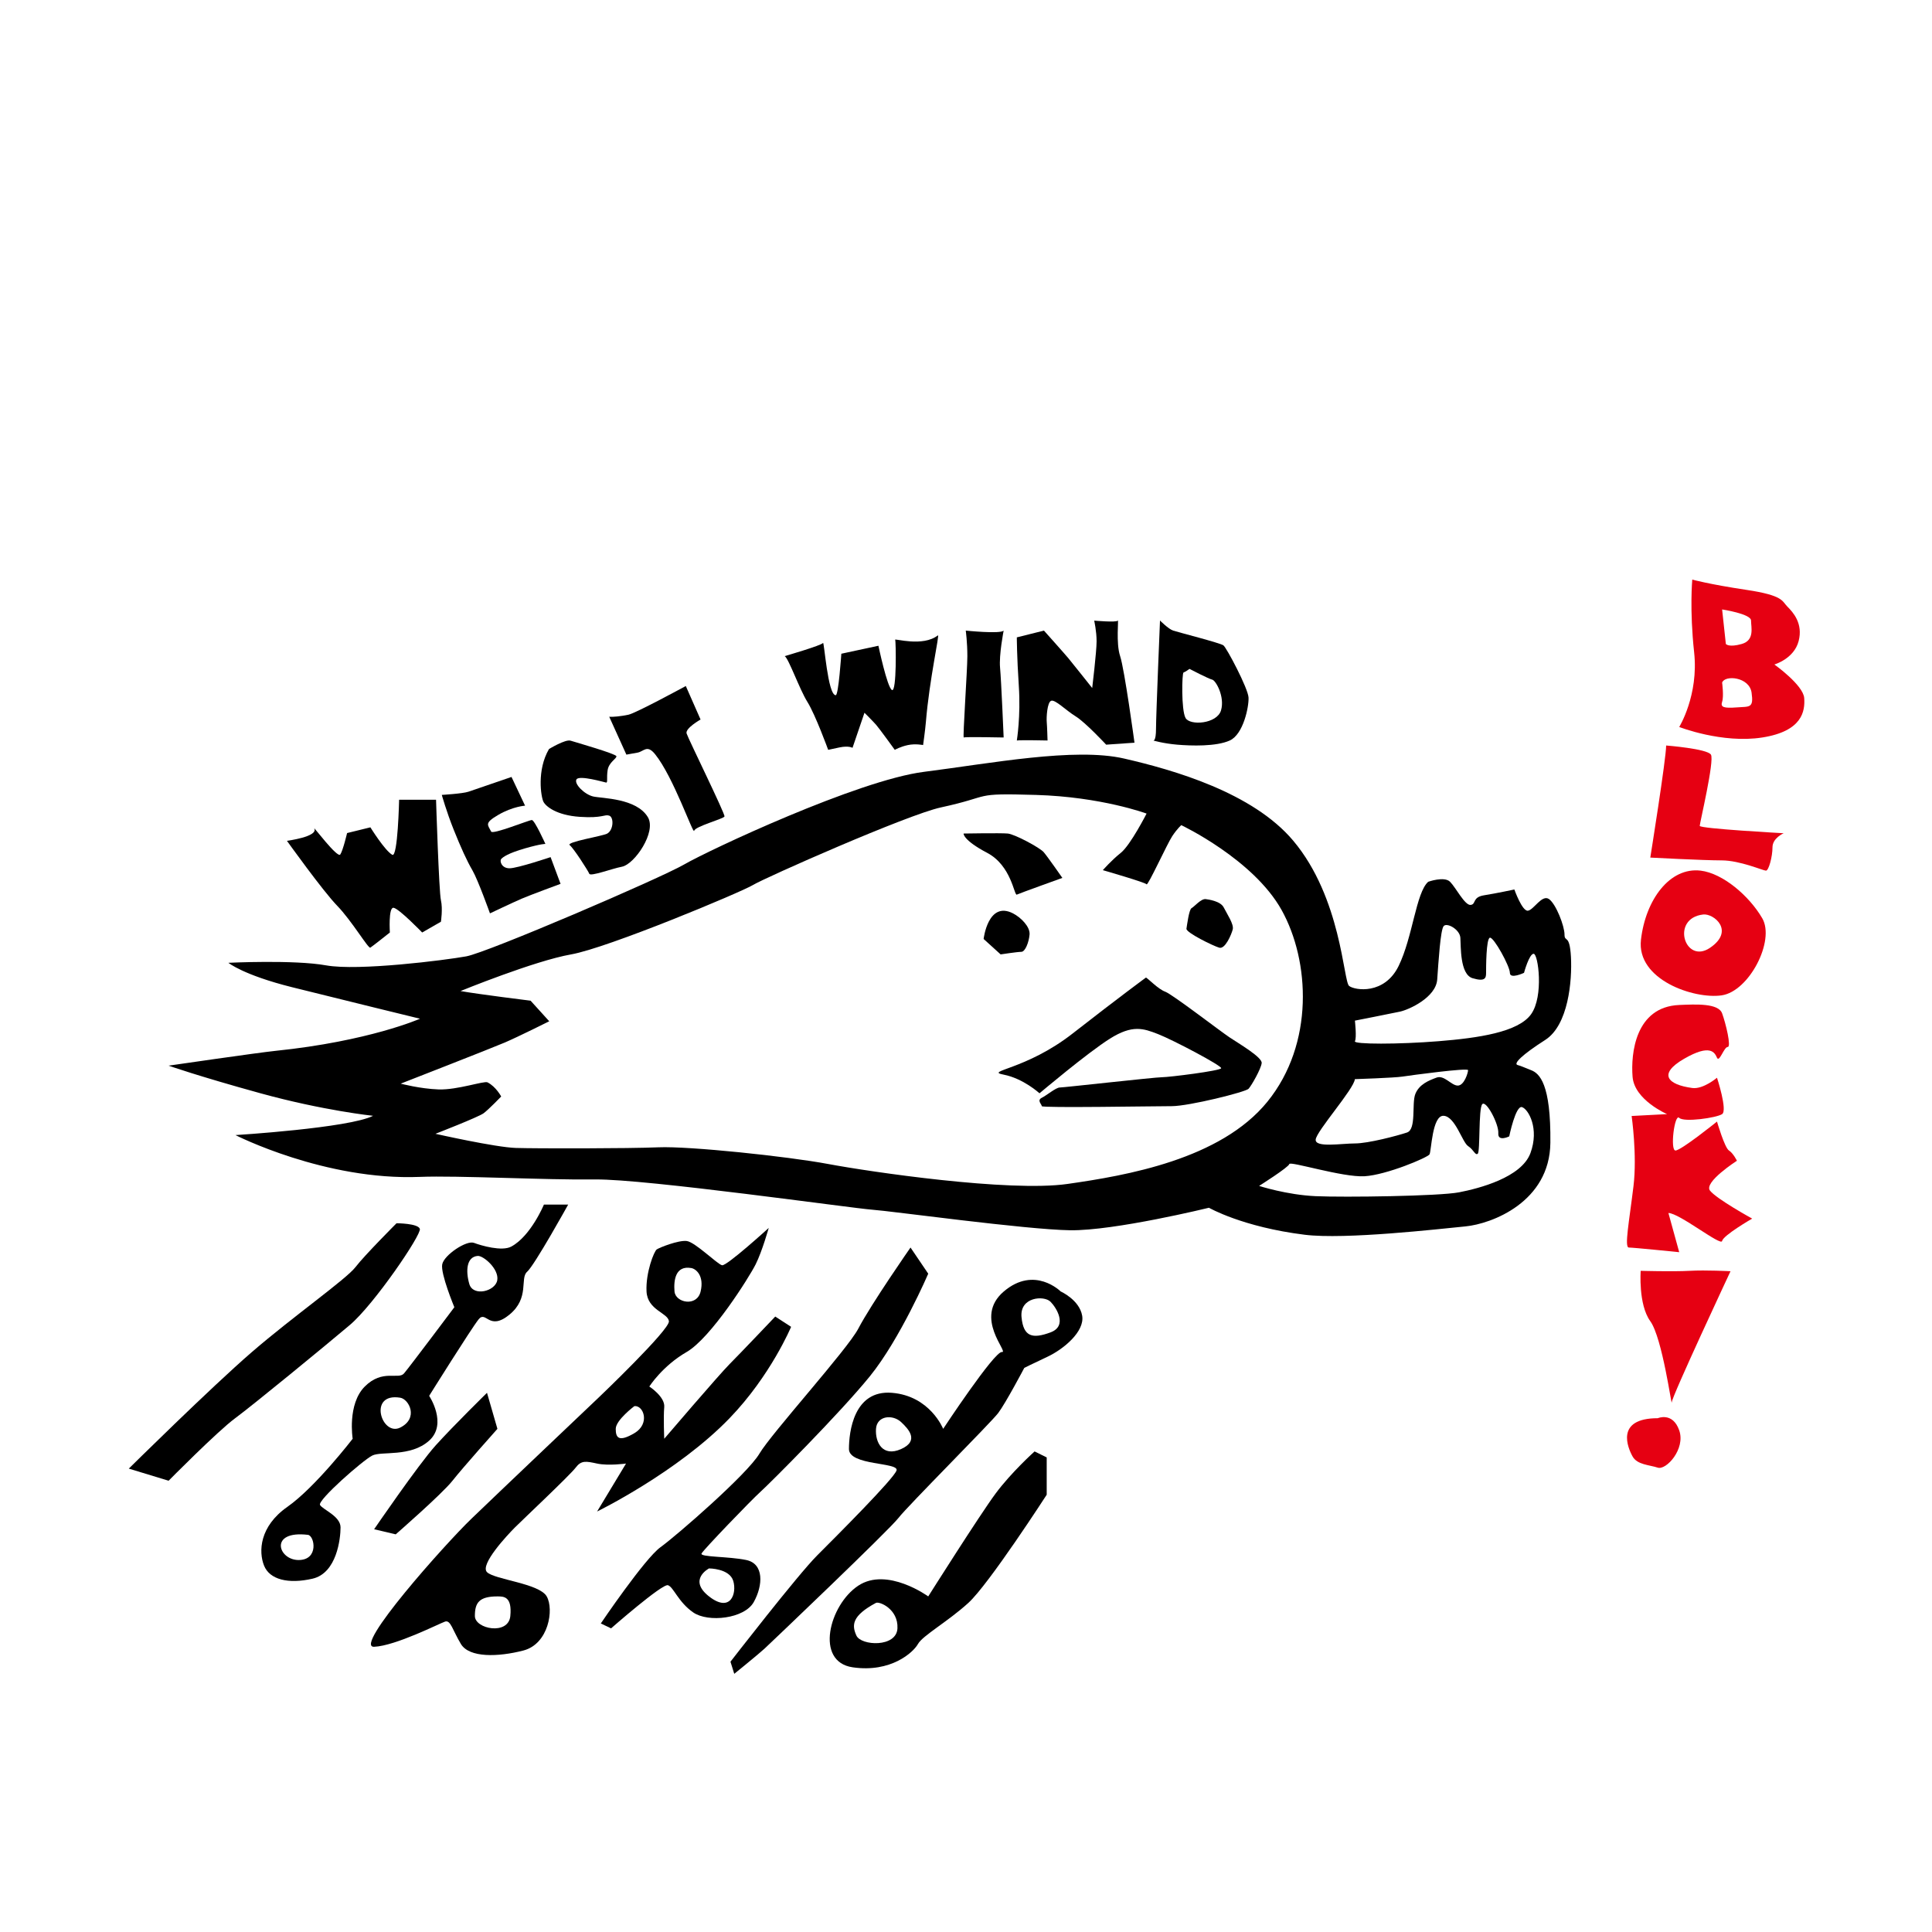 <?xml version="1.0" encoding="utf-8"?>
<svg version="1.1" id="レイヤー_1" xmlns="http://www.w3.org/2000/svg" xmlns:xlink="http://www.w3.org/1999/xlink" x="0px"
	 y="0px" width="200" height="200" viewBox="80 -90 100 300" enable-background="new 0 0 266.548 290.342"
	 xml:space="preserve">
<g>
	<g>
		<g>
			<path d="M24.554,40.561c0,0,4.872-0.63,4.249-1.912c-0.218-0.448,3.61,4.673,4.036,4.036s1.055-3.327,1.055-3.327l3.619-0.889
				c0,0,2.239,3.614,3.399,4.264c0.865,0.484,1.062-8.545,1.062-8.545h5.735c0,0,0.446,14.231,0.756,15.594s0,3.344,0,3.344
				l-2.911,1.672c0,0-3.654-3.778-4.459-3.84s-0.558,3.84-0.558,3.84s-2.725,2.168-3.035,2.354s-2.911-4.211-5.14-6.503
				S24.554,40.561,24.554,40.561z"/>
			<path d="M48.602,33.432c0,0,3.207-0.186,4.136-0.495s6.688-2.292,6.688-2.292l2.106,4.459c0,0-1.92,0.124-4.149,1.424
				s-1.652,1.525-1.115,2.601c0.248,0.496,5.883-1.796,6.317-1.796s2.105,3.716,2.105,3.716s-0.557-0.062-3.158,0.682
				s-3.468,1.362-3.716,1.672s0.062,1.424,1.3,1.424s6.379-1.734,6.379-1.734l1.548,4.149c0,0-4.707,1.734-6.007,2.292
				s-4.955,2.292-4.955,2.292s-1.858-5.202-2.725-6.688s-1.796-3.531-2.911-6.317S48.602,33.432,48.602,33.432z"/>
			<path d="M65.248,26.31c0,0,2.539-1.548,3.344-1.3s7.06,2.043,7.122,2.415s-1.176,0.93-1.362,2.168s0.063,1.982-0.248,1.92
				s-4.149-1.177-4.583-0.496s1.239,2.354,2.601,2.663s6.713,0.242,8.484,3.22c1.363,2.292-2.079,7.306-4.025,7.68
				c-1.61,0.31-4.893,1.567-5.079,1.093s-2.416-3.942-3.035-4.438s5.118-1.399,5.822-1.796c0.991-0.558,1.053-2.54,0.31-2.787
				s-0.991,0.433-4.583,0.186s-5.264-1.61-5.636-2.353S63.328,29.592,65.248,26.31z"/>
			<path d="M74.6,21.294c0.496,0.062,1.796-0.063,2.973-0.31s8.918-4.459,8.918-4.459l2.292,5.202c0,0-2.416,1.363-2.168,2.168
				s6.008,12.51,5.884,12.882s-4.583,1.548-4.707,2.229s-3.22-8.361-6.069-11.891c-1.254-1.554-1.733-0.433-2.725-0.248
				s-1.734,0.31-1.734,0.31L74.6,21.294z"/>
		</g>
		<g>
			<path d="M119.002,9.344c0.124,0.248,0.248,8.175-0.495,7.803s-2.106-6.874-2.106-6.874l-5.759,1.238c0,0-0.434,6.441-0.867,6.441
				c-1.253,0-1.796-8.484-1.982-8.113s-5.945,2.043-5.945,2.043c0.62,0.372,2.292,5.141,3.53,7.122s3.221,7.432,3.221,7.432
				s0.248-0.062,1.734-0.372s2.044,0.062,2.044,0.062l1.858-5.45c0,0,1.301,1.301,1.796,1.858s2.911,3.902,2.911,3.902
				s0.867-0.496,2.043-0.743s2.354,0,2.354,0s0.326-2.294,0.434-3.592c0.557-6.721,2.175-13.687,1.858-13.439
				C123.286,10.494,118.879,9.096,119.002,9.344z"/>
			<path d="M129.963,7.919c0,0,0.248,1.796,0.248,3.963s-0.743,12.758-0.557,12.634s6.193,0,6.193,0s-0.372-8.856-0.558-10.838
				s0.558-5.76,0.558-5.76C135.352,8.477,129.963,7.919,129.963,7.919z"/>
			<path d="M153.56,6.371c-0.186,0.31-3.654,0-3.654,0s0.372,1.61,0.372,3.22s-0.681,7.246-0.681,7.246s-3.097-3.901-3.716-4.645
				s-3.778-4.273-3.778-4.273l-4.211,1.053c0,0,0,2.849,0.31,7.553s-0.31,8.458-0.31,8.458c0.681-0.091,4.769,0,4.769,0
				s-0.062-2.2-0.124-2.881s0.062-3.035,0.681-3.282s2.292,1.486,3.809,2.416s4.738,4.397,4.738,4.397l4.397-0.31
				c0,0-1.548-11.396-2.229-13.439S153.745,6.062,153.56,6.371z"/>
			<path d="M173.873,18.324c-0.062-1.425-3.406-7.741-3.902-8.113s-7.06-2.044-7.803-2.292s-2.044-1.566-2.044-1.566
				s-0.619,14.758-0.619,16.802s-0.434,1.828-0.434,1.828s1.548,0.463,3.716,0.649s6.069,0.31,8.175-0.649
				S173.935,19.749,173.873,18.324z M169.6,20.306c-0.619,2.105-4.831,2.416-5.512,1.177s-0.557-6.998-0.31-7.06
				s0.929-0.558,0.929-0.558s2.973,1.549,3.53,1.672S170.219,18.2,169.6,20.306z"/>
		</g>
	</g>
	<path d="M129.624,39.43c0,0,5.754-0.1,6.852,0s4.992,2.196,5.591,2.895s2.896,3.994,2.896,3.994s-6.655,2.396-7.072,2.596
		s-0.816-4.493-4.61-6.49S129.624,39.43,129.624,39.43z"/>
	<g>
		<path d="M217.746,76.173c-1.298-0.5-1.398-0.599-2.097-0.798s0.699-1.598,4.293-3.894s4.193-9.186,3.994-12.88
			s-0.999-2.196-0.999-3.494s-1.298-4.693-2.396-5.491s-2.396,1.697-3.294,1.797s-2.097-3.295-2.097-3.295s-2.796,0.599-4.693,0.899
			s-1.198,1.397-2.097,1.498s-2.296-2.696-3.195-3.594s-3.395,0-3.395,0c-1.897,1.697-2.396,8.586-4.593,13.079
			s-6.79,3.794-7.688,3.095s-1.198-13.678-8.687-22.565c-6.292-7.467-18.571-10.982-26.259-12.746s-20.767,0.765-31.051,2.063
			S90.046,42.028,86.252,44.225S55.7,57.903,52.406,58.502S35.63,60.8,30.639,59.902s-15.176-0.399-15.176-0.399
			s2.3,1.893,9.888,3.79s19.869,4.893,19.869,4.893s-7.888,3.494-22.464,4.992C20.053,73.455,6.18,75.474,6.18,75.474
			s4.493,1.597,14.278,4.293s17.472,3.495,17.472,3.495c-3.694,1.897-21.366,2.995-21.366,2.995s13.878,7.089,28.655,6.49
			c5.787-0.235,19.469,0.499,27.217,0.399s40.076,4.494,42.972,4.693s23.862,3.095,30.751,3.195s21.566-3.494,21.566-3.494
			s5.192,2.995,14.876,4.193c6.281,0.777,20.867-0.898,24.96-1.298s13.08-3.794,13.179-12.979S219.044,76.673,217.746,76.173z
			 M190.39,68.484c0,0,5.591-1.098,6.989-1.397s5.591-2.197,5.791-4.992s0.499-7.688,0.998-8.287s2.497,0.5,2.596,1.797
			s-0.1,5.691,1.897,6.29s2.097-0.068,2.097-0.833s0-5.357,0.599-5.457s3.095,4.424,3.095,5.457s2.196,0,2.196,0
			s0.798-2.961,1.498-2.961s1.597,6.59-0.399,9.385s-8.187,3.694-14.377,4.193s-13.279,0.5-12.979,0S190.39,68.484,190.39,68.484z
			 M190.381,77.57c0,0,6.1-0.2,7.397-0.399s10.184-1.398,10.184-0.999s-0.599,2.396-1.598,2.396s-2.097-1.679-3.295-1.239
			s-2.696,1.039-3.295,2.537s0.2,5.491-1.298,5.99s-6.009,1.697-8.096,1.697s-6.181,0.7-6.081-0.599S190.272,79.067,190.381,77.57z
			 M145.76,93.843c-9.086,1.298-30.752-1.896-37.142-3.094s-21.666-2.796-26.358-2.596s-18.97,0.2-22.165,0.1
			s-12.48-2.197-12.48-2.197s6.689-2.596,7.488-3.195s2.721-2.596,2.721-2.596s-0.8-1.521-2.122-2.197
			c-0.523-0.267-4.692,1.199-7.588,1.099s-5.891-0.899-5.891-0.899s14.078-5.491,16.174-6.39s6.889-3.295,6.889-3.295l-2.896-3.195
			c0,0-8.085-0.999-10.882-1.498c0,0,11.482-4.692,17.173-5.691s26.458-9.684,28.255-10.783s23.944-10.908,29.154-12.037
			c8.292-1.797,4.592-2.241,14.776-1.942s17.173,2.896,17.173,2.896s-2.496,4.892-3.994,6.09s-2.795,2.696-2.795,2.696
			s6.589,1.896,6.789,2.196s3.195-6.291,3.994-7.488s1.398-1.697,1.398-1.697s11.183,5.292,15.576,13.179s5.092,20.767-2.197,29.753
			S154.846,92.545,145.76,93.843z M217.647,89.052c-1.398,3.794-7.987,5.491-11.083,6.09s-17.776,0.799-22.267,0.599
			s-8.784-1.593-8.784-1.593s4.593-2.899,4.693-3.399c0.098-0.489,8.287,2.097,11.682,1.897s9.785-2.895,10.084-3.395
			s0.399-6.091,2.196-5.991s2.895,4.112,3.794,4.702s1.098,1.488,1.498,1.189s0.1-6.989,0.699-7.688s2.596,3.095,2.496,4.493
			s1.697,0.499,1.697,0.499s0.998-4.886,1.997-4.54S219.045,85.258,217.647,89.052z"/>
		<path d="M137.293,51.826c1.23,0.629,2.678,2.081,2.578,3.279s-0.675,2.696-1.286,2.696s-3.207,0.399-3.207,0.399l-2.642-2.396
			C132.735,55.804,133.417,49.845,137.293,51.826z"/>
		<path d="M167.227,49.614c0.396,0.055,2.297,0.299,2.796,1.298s1.597,2.597,1.397,3.395s-1.174,3.107-2.084,2.852
			s-5.204-2.353-5.104-2.952s0.399-2.995,0.799-3.195S166.501,49.514,167.227,49.614z"/>
		<path d="M157.942,61.794c0.399,0.2,1.896,1.797,2.995,2.197s8.487,6.09,9.984,7.089s5.092,3.095,4.992,3.994
			s-1.579,3.495-2.038,3.994s-9.245,2.696-11.94,2.696s-20.168,0.3-20.168,0s-0.799-0.898,0-1.298s2.196-1.598,2.795-1.598
			s14.777-1.598,15.875-1.598s9.086-0.998,9.186-1.397s-7.488-4.394-9.785-5.292s-3.994-1.497-7.488,0.699
			s-10.938,8.486-10.938,8.486s-2.5-2.297-5.565-2.896s3.424-0.699,10.713-6.39S157.942,61.794,157.942,61.794z"/>
	</g>
	<g>
		<path d="M45.193,100.818c-0.29-0.869-3.621-0.869-3.621-0.869s-4.925,4.925-6.374,6.808s-9.705,7.677-16.078,13.181
			S0,138.045,0,138.045l6.18,1.883c0,0,7.581-7.677,10.333-9.705s14.051-11.298,17.816-14.485S45.483,101.688,45.193,100.818z"/>
		<path d="M29.694,143.694c-0.435-0.724,6.663-6.953,8.111-7.677s5.939,0.29,8.836-2.318s0-6.953,0-6.953s6.518-10.429,7.677-11.878
			s1.593,1.883,4.78-0.724s1.593-5.649,2.752-6.663s6.374-10.429,6.374-10.429h-3.766c0,0-2.028,4.884-5.07,6.518
			c-1.455,0.782-4.635-0.145-5.794-0.579s-4.635,1.883-4.925,3.332s1.883,6.663,1.883,6.663s-6.953,9.271-7.822,10.284
			s-3.332-0.724-6.083,2.028s-1.883,8.112-1.883,8.112s-5.794,7.532-10.139,10.574s-4.49,6.953-3.622,9.125s3.766,2.897,7.532,2.028
			s4.346-6.229,4.346-7.967S30.129,144.418,29.694,143.694z M54.174,105.019c0.878-0.073,3.332,2.028,3.042,3.766
			s-3.766,2.608-4.346,0.58S52.436,105.164,54.174,105.019z M42.151,127.036c1.356,0.223,2.897,3.187,0,4.635
			S37.061,126.198,42.151,127.036z M26.363,152.24c-3.187,0-4.636-4.635,1.448-3.911C28.848,148.453,29.55,152.24,26.363,152.24z"/>
		<path d="M47.667,134.423c-2.741,3.042-9.572,13.037-9.572,13.037l3.353,0.792c0,0,7.221-6.297,8.814-8.325
			s6.977-8.056,6.977-8.056l-1.617-5.598C55.622,126.274,50.408,131.382,47.667,134.423z"/>
		<path d="M93.283,130.223c6.404-6.633,9.56-14.195,9.56-14.195l-2.462-1.594c0,0-5.504,5.794-7.098,7.388
			s-10.14,11.588-10.14,11.588s-0.145-3.332,0-4.925s-2.317-3.187-2.317-3.187s2.028-3.187,5.794-5.359s9.705-11.588,10.719-13.616
			s2.028-5.649,2.028-5.649s-6.518,5.939-7.242,5.794s-4.201-3.622-5.504-3.766s-4.201,1.014-4.635,1.303s-1.738,3.622-1.593,6.533
			s3.332,3.317,3.477,4.621s-10.864,11.807-10.864,11.807s-15.789,14.99-19.845,18.901s-18.396,19.989-15.064,19.844
			s10.14-3.621,11.009-3.911s1.159,1.304,2.462,3.476s5.794,2.028,9.705,1.014s4.78-6.374,3.621-8.401s-8.111-2.607-9.271-3.766
			s3.187-5.794,4.346-6.953s8.546-8.112,9.415-9.271s1.594-1.014,3.332-0.637s4.491,0,4.491,0l-4.491,7.445
			C72.714,144.708,85.172,138.624,93.283,130.223z M87.344,106.902c0.728,0.128,2.028,1.188,1.449,3.636s-3.911,1.753-4.056,0
			S84.882,106.467,87.344,106.902z M57.239,157.889c0.99,0,2.294,0,2.004,3.042s-5.504,2.028-5.504,0S54.366,157.889,57.239,157.889
			z M75.611,131.872c0-1.359,2.897-3.532,2.897-3.532c1.448-0.145,2.463,2.752,0,4.201S75.611,133.23,75.611,131.872z"/>
		<path d="M97.049,158.758c1.448-2.607,1.593-5.939-1.159-6.518s-7.243-0.435-6.953-1.014s7.677-8.256,9.126-9.56
			s12.312-12.167,17.012-17.961s9.061-15.927,9.061-15.927l-2.752-4.062c0,0-6.078,8.715-8.112,12.602
			c-1.699,3.247-13.471,16.223-15.354,19.41s-12.892,12.747-15.354,14.519s-9.271,11.844-9.271,11.844l1.593,0.761
			c0,0,7.967-6.99,8.836-6.7s1.593,2.607,3.911,4.219S95.601,161.366,97.049,158.758z M90.097,157.889c-3.332-2.607,0-4.345,0-4.345
			s3.187-0.007,3.766,1.952S93.428,160.497,90.097,157.889z"/>
		<path d="M148.037,114.29c-0.435-2.462-3.332-3.751-3.332-3.751s-4.056-4.07-8.836,0s0.869,9.545-0.29,9.4
			s-9.125,11.933-9.125,11.933s-2.028-5.125-7.967-5.598s-6.663,6.122-6.663,8.729s7.822,2.028,7.387,3.332
			s-9.271,10.14-12.313,13.181s-13.471,16.513-13.471,16.513l0.588,1.883c0,0,3.757-3.042,4.698-3.911s19.338-18.396,20.786-20.279
			s14.34-14.774,15.499-16.303s4.056-7.018,4.056-7.018s1.159-0.579,3.622-1.738S148.471,116.752,148.037,114.29z M119.936,135.003
			c-2.897,1.304-4.055-1.048-3.911-3.131s2.61-2.271,3.911-1.042C121.01,131.844,122.833,133.699,119.936,135.003z M143.112,116.897
			c-2.752,1.014-4.201,0.732-4.491-2.386s3.475-3.389,4.491-2.387C143.991,112.991,145.864,115.883,143.112,116.897z"/>
		<path d="M134.565,141.956c-2.462,3.332-10.429,15.934-10.429,15.934s-6.374-4.635-10.864-1.668s-6.808,11.808-0.869,12.677
			s9.416-2.318,10.14-3.622s4.635-3.476,7.822-6.378s12.167-16.798,12.167-16.798v-5.794l-1.883-0.929
			C140.649,135.378,137.028,138.624,134.565,141.956z M112.983,163.973c-0.724-1.594-0.747-3.052,3.03-5.075
			c0.521-0.279,3.488,0.948,3.343,3.953S113.707,165.567,112.983,163.973z"/>
	</g>
	<g>
		<path fill="#E60012" d="M260.157,18.396c-0.145-2.028-4.635-5.214-4.635-5.214s3.042-0.869,3.766-3.622s-0.869-4.49-1.738-5.359
			s-0.579-1.738-6.373-2.607S242.775,0,242.775,0s-0.435,4.635,0.29,11.298s-2.317,11.588-2.317,11.588s6.663,2.607,12.892,1.632
			S260.302,20.424,260.157,18.396z M251.9,6.353c0,1.035,0.601,3.062-1.438,3.642s-2.473,0-2.473,0l-0.579-5.359
			C247.41,4.635,251.9,5.318,251.9,6.353z M249.696,19.845c-1.997,0.145-2.576,0-2.286-0.869s0-2.983,0-2.983
			c0.435-1.218,4.221-0.889,4.573,1.554S251.693,19.7,249.696,19.845z"/>
		<path fill="#E60012" d="M243.934,38.241c0-0.434,2.318-10.14,1.738-11.062s-6.953-1.418-6.953-1.418
			c0.002,2.022-2.462,17.404-2.462,17.404s8.256,0.435,11.083,0.435s6.443,1.593,6.877,1.593s1.014-2.173,1.014-3.621
			s1.738-2.187,1.738-2.187S243.934,38.675,243.934,38.241z"/>
		<path fill="#E60012" d="M244.079,45.193c-4.78-0.579-8.546,4.49-9.271,10.719s8.256,9.271,12.532,8.646s8.326-8.5,6.298-11.977
			S247.532,45.612,244.079,45.193z M245.527,57.178c-3.911,2.646-6.166-4.597-1.055-5.176
			C246.121,51.814,249.438,54.532,245.527,57.178z"/>
		<path fill="#E60012" d="M245.527,94.877c-1.014-1.304,4.181-4.635,4.181-4.635s-0.559-1.159-1.237-1.593s-1.857-4.491-1.857-4.491
			s-5.577,4.491-6.446,4.491s-0.145-5.794,0.58-5.07s5.794,0,6.663-0.58s-0.797-5.649-0.797-5.649s-2.141,1.822-3.838,1.593
			c-3.865-0.521-5.359-2.173-1.268-4.537s4.745-0.967,5.106-0.161s1.086-1.675,1.666-1.675s-0.29-3.621-0.869-5.214
			s-4.058-1.415-6.663-1.304c-6.808,0.29-7.532,7.532-7.243,11.153s5.359,5.794,5.359,5.794l-5.504,0.29
			c0,0,0.869,6.083,0.29,10.864c-0.67,5.532-1.449,9.56-0.724,9.563s7.822,0.722,7.822,0.722l-1.678-6.084
			c1.678,0,8.196,5.212,8.341,4.346s4.665-3.477,4.665-3.477S246.541,96.181,245.527,94.877z"/>
		<path fill="#E60012" d="M242.354,107.333c-2.593,0.145-7.588,0-7.588,0s-0.393,5.214,1.49,7.822s3.332,13.471,3.332,12.602
			s9.125-20.359,9.125-20.359S244.948,107.188,242.354,107.333z"/>
		<path fill="#E60012" d="M237.416,130.219c-6.663,0-4.635,4.635-3.911,5.938s2.607,1.304,3.911,1.738s4.345-2.897,3.332-5.794
			S237.416,130.219,237.416,130.219z"/>
	</g>
</g>
</svg>
